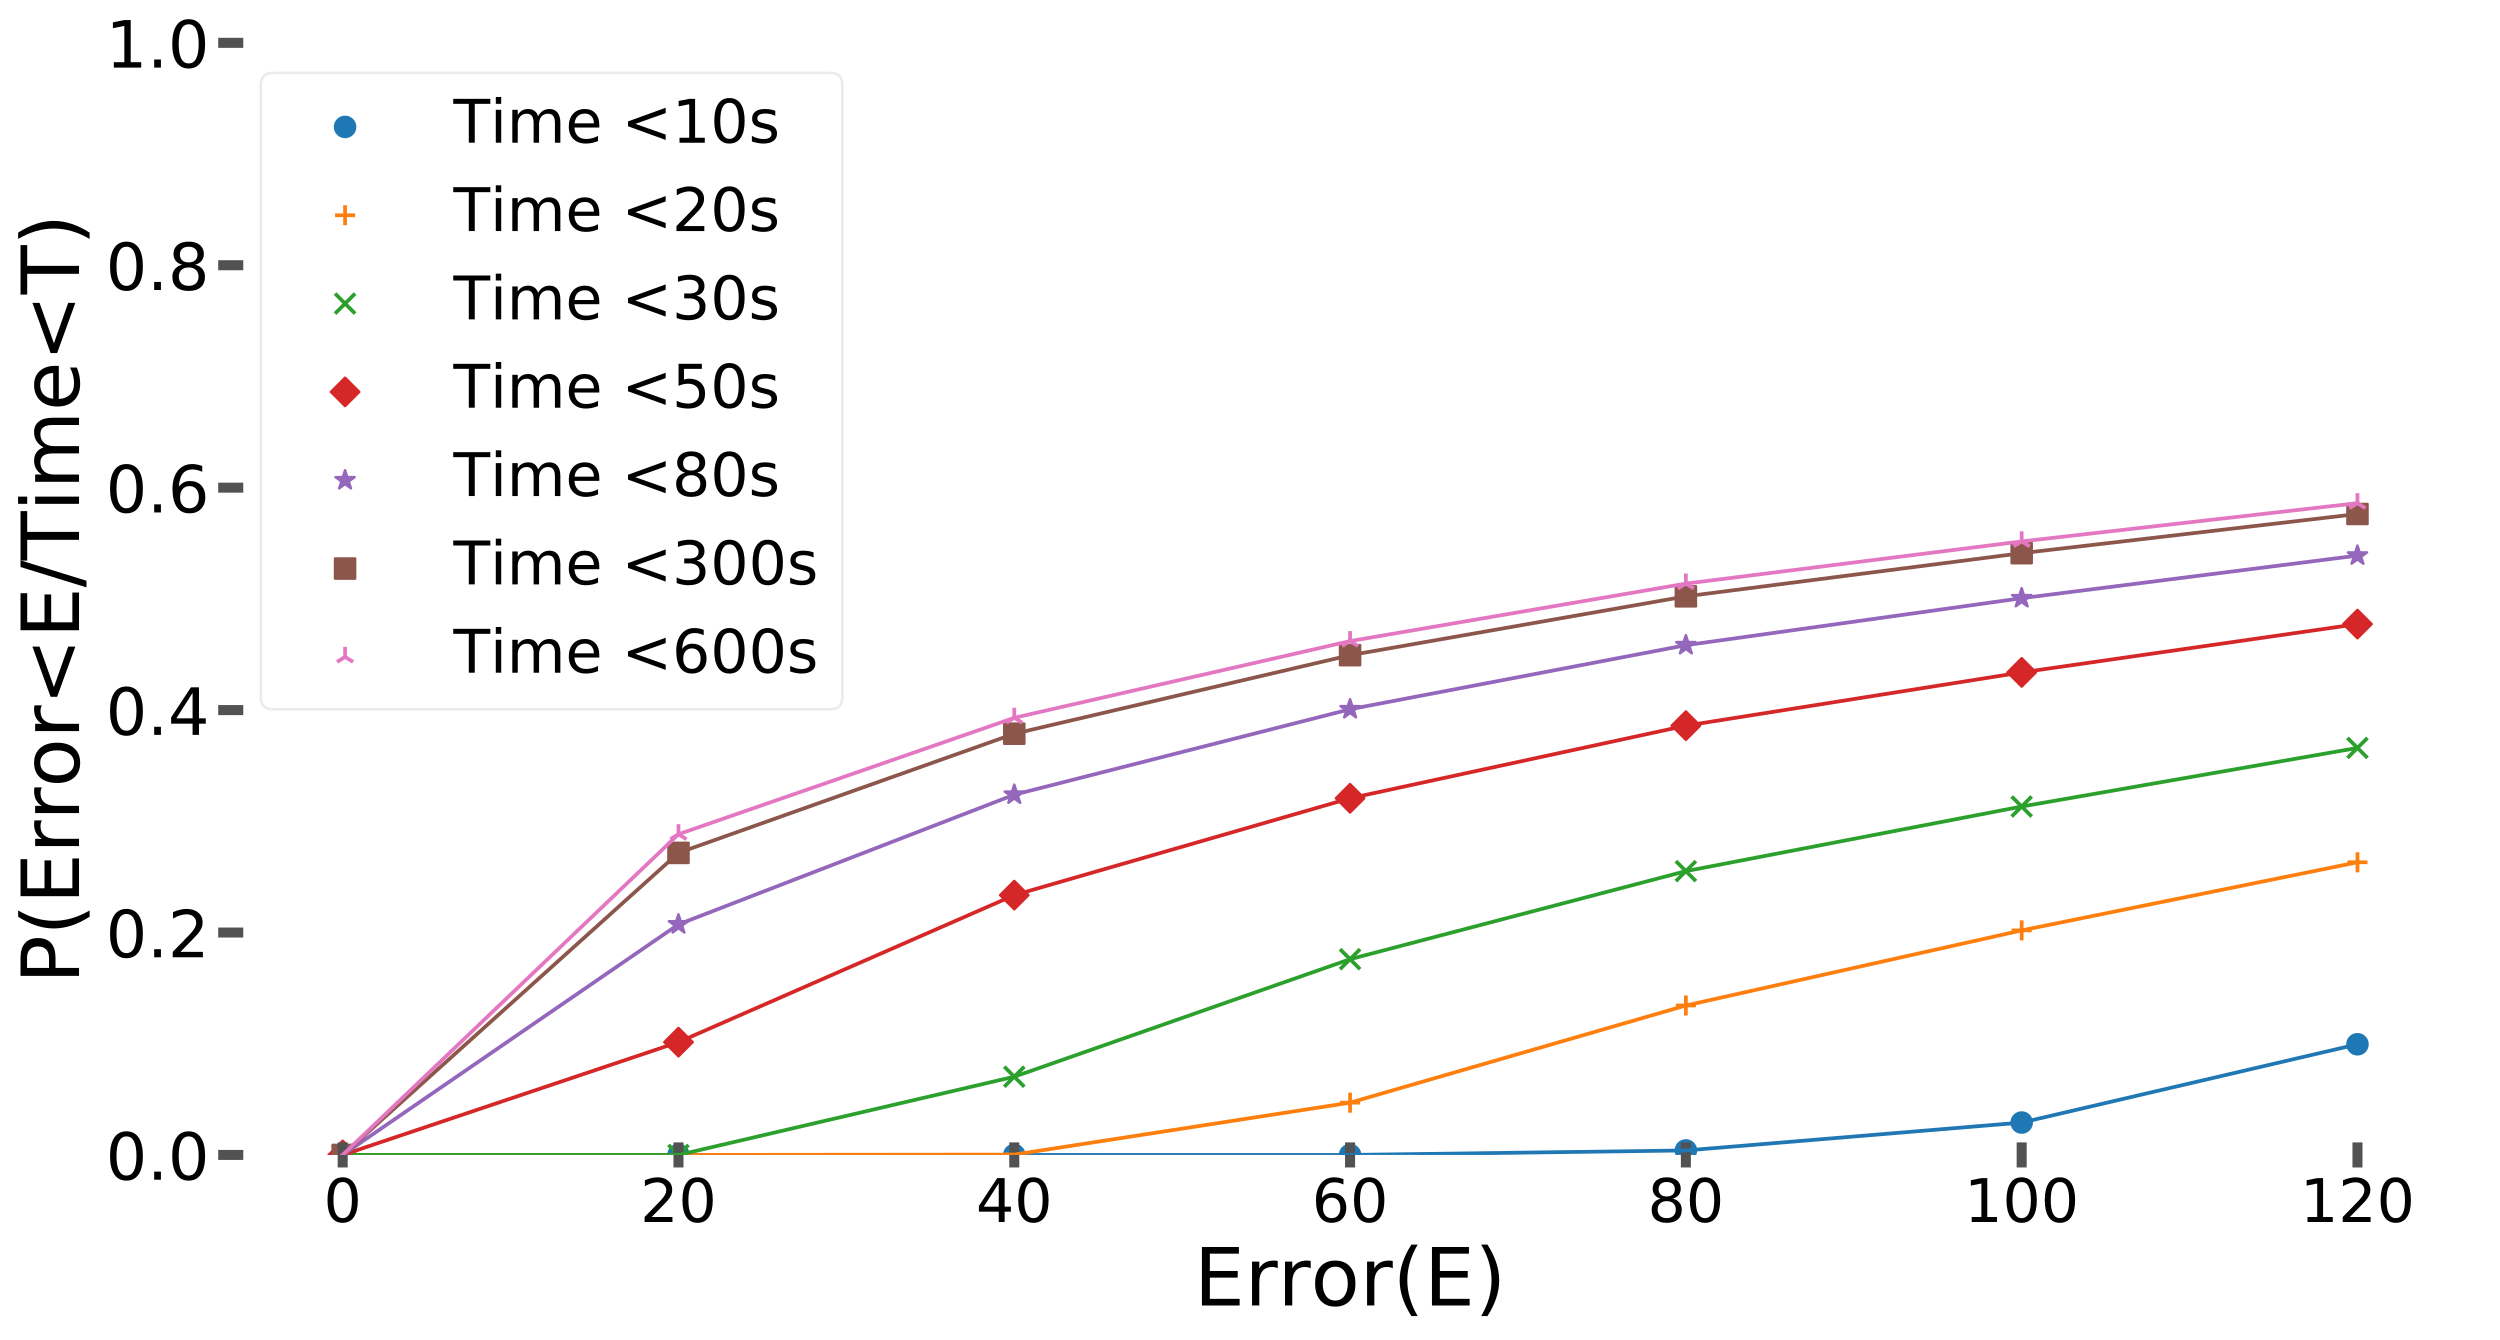 <?xml version="1.0" encoding="utf-8" standalone="no"?>
<!DOCTYPE svg PUBLIC "-//W3C//DTD SVG 1.1//EN"
  "http://www.w3.org/Graphics/SVG/1.1/DTD/svg11.dtd">
<!-- Created with matplotlib (https://matplotlib.org/) -->
<svg height="534.495pt" version="1.1" viewBox="0 0 997.018 534.495" width="997.018pt" xmlns="http://www.w3.org/2000/svg" xmlns:xlink="http://www.w3.org/1999/xlink">
 <defs>
  <style type="text/css">
*{stroke-linecap:butt;stroke-linejoin:round;}
  </style>
 </defs>
 <g id="figure_1">
  <g id="patch_1">
   <path d="M 0 534.495 
L 997.018 534.495 
L 997.018 0 
L 0 0 
z
" style="fill:#ffffff;"/>
  </g>
  <g id="axes_1">
   <g id="patch_2">
    <path d="M 92.018 460.598 
L 984.818 460.598 
L 984.818 17.078 
L 92.018 17.078 
z
" style="fill:#ffffff;"/>
   </g>
   <g id="PathCollection_1">
    <defs>
     <path d="M 0 4 
C 1.061 4 2.078 3.579 2.828 2.828 
C 3.579 2.078 4 1.061 4 0 
C 4 -1.061 3.579 -2.078 2.828 -2.828 
C 2.078 -3.579 1.061 -4 0 -4 
C -1.061 -4 -2.078 -3.579 -2.828 -2.828 
C -3.579 -2.078 -4 -1.061 -4 0 
C -4 1.061 -3.579 2.078 -2.828 2.828 
C -2.078 3.579 -1.061 4 0 4 
z
" id="me45e190180" style="stroke:#1f77b4;"/>
    </defs>
    <g clip-path="url(#pc6685e7fb4)">
     <use style="fill:#1f77b4;stroke:#1f77b4;" x="136.661" xlink:href="#me45e190180" y="460.598"/>
     <use style="fill:#1f77b4;stroke:#1f77b4;" x="270.58" xlink:href="#me45e190180" y="460.598"/>
     <use style="fill:#1f77b4;stroke:#1f77b4;" x="404.499" xlink:href="#me45e190180" y="460.598"/>
     <use style="fill:#1f77b4;stroke:#1f77b4;" x="538.418" xlink:href="#me45e190180" y="460.598"/>
     <use style="fill:#1f77b4;stroke:#1f77b4;" x="672.337" xlink:href="#me45e190180" y="458.804"/>
     <use style="fill:#1f77b4;stroke:#1f77b4;" x="806.256" xlink:href="#me45e190180" y="447.68"/>
     <use style="fill:#1f77b4;stroke:#1f77b4;" x="940.175" xlink:href="#me45e190180" y="416.461"/>
    </g>
   </g>
   <g id="PathCollection_2">
    <defs>
     <path d="M -4 0 
L 4 0 
M 0 4 
L 0 -4 
" id="mc5aed5cc26" style="stroke:#ff7f0e;stroke-width:1.5;"/>
    </defs>
    <g clip-path="url(#pc6685e7fb4)">
     <use style="fill:#ff7f0e;stroke:#ff7f0e;stroke-width:1.5;" x="136.661" xlink:href="#mc5aed5cc26" y="460.598"/>
     <use style="fill:#ff7f0e;stroke:#ff7f0e;stroke-width:1.5;" x="270.58" xlink:href="#mc5aed5cc26" y="460.598"/>
     <use style="fill:#ff7f0e;stroke:#ff7f0e;stroke-width:1.5;" x="404.499" xlink:href="#mc5aed5cc26" y="460.451"/>
     <use style="fill:#ff7f0e;stroke:#ff7f0e;stroke-width:1.5;" x="538.418" xlink:href="#mc5aed5cc26" y="439.751"/>
     <use style="fill:#ff7f0e;stroke:#ff7f0e;stroke-width:1.5;" x="672.337" xlink:href="#mc5aed5cc26" y="400.992"/>
     <use style="fill:#ff7f0e;stroke:#ff7f0e;stroke-width:1.5;" x="806.256" xlink:href="#mc5aed5cc26" y="371.042"/>
     <use style="fill:#ff7f0e;stroke:#ff7f0e;stroke-width:1.5;" x="940.175" xlink:href="#mc5aed5cc26" y="343.882"/>
    </g>
   </g>
   <g id="PathCollection_3">
    <defs>
     <path d="M -4 4 
L 4 -4 
M -4 -4 
L 4 4 
" id="m579ee6b3d5" style="stroke:#2ca02c;stroke-width:1.5;"/>
    </defs>
    <g clip-path="url(#pc6685e7fb4)">
     <use style="fill:#2ca02c;stroke:#2ca02c;stroke-width:1.5;" x="136.661" xlink:href="#m579ee6b3d5" y="460.598"/>
     <use style="fill:#2ca02c;stroke:#2ca02c;stroke-width:1.5;" x="270.58" xlink:href="#m579ee6b3d5" y="460.598"/>
     <use style="fill:#2ca02c;stroke:#2ca02c;stroke-width:1.5;" x="404.499" xlink:href="#m579ee6b3d5" y="429.396"/>
     <use style="fill:#2ca02c;stroke:#2ca02c;stroke-width:1.5;" x="538.418" xlink:href="#m579ee6b3d5" y="382.53"/>
     <use style="fill:#2ca02c;stroke:#2ca02c;stroke-width:1.5;" x="672.337" xlink:href="#m579ee6b3d5" y="347.413"/>
     <use style="fill:#2ca02c;stroke:#2ca02c;stroke-width:1.5;" x="806.256" xlink:href="#m579ee6b3d5" y="321.643"/>
     <use style="fill:#2ca02c;stroke:#2ca02c;stroke-width:1.5;" x="940.175" xlink:href="#m579ee6b3d5" y="298.273"/>
    </g>
   </g>
   <g id="PathCollection_4">
    <defs>
     <path d="M 0 5.657 
L 5.657 0 
L 0 -5.657 
L -5.657 0 
z
" id="mb804794c5d" style="stroke:#d62728;"/>
    </defs>
    <g clip-path="url(#pc6685e7fb4)">
     <use style="fill:#d62728;stroke:#d62728;" x="136.661" xlink:href="#mb804794c5d" y="460.598"/>
     <use style="fill:#d62728;stroke:#d62728;" x="270.58" xlink:href="#mb804794c5d" y="415.611"/>
     <use style="fill:#d62728;stroke:#d62728;" x="404.499" xlink:href="#mb804794c5d" y="356.982"/>
     <use style="fill:#d62728;stroke:#d62728;" x="538.418" xlink:href="#mb804794c5d" y="318.347"/>
     <use style="fill:#d62728;stroke:#d62728;" x="672.337" xlink:href="#mb804794c5d" y="289.397"/>
     <use style="fill:#d62728;stroke:#d62728;" x="806.256" xlink:href="#mb804794c5d" y="268.153"/>
     <use style="fill:#d62728;stroke:#d62728;" x="940.175" xlink:href="#mb804794c5d" y="248.887"/>
    </g>
   </g>
   <g id="PathCollection_5">
    <defs>
     <path d="M 0 -4 
L -0.898 -1.236 
L -3.804 -1.236 
L -1.453 0.472 
L -2.351 3.236 
L -0 1.528 
L 2.351 3.236 
L 1.453 0.472 
L 3.804 -1.236 
L 0.898 -1.236 
z
" id="mc6f6685bcd" style="stroke:#9467bd;"/>
    </defs>
    <g clip-path="url(#pc6685e7fb4)">
     <use style="fill:#9467bd;stroke:#9467bd;" x="136.661" xlink:href="#mc6f6685bcd" y="460.598"/>
     <use style="fill:#9467bd;stroke:#9467bd;" x="270.58" xlink:href="#mc6f6685bcd" y="368.642"/>
     <use style="fill:#9467bd;stroke:#9467bd;" x="404.499" xlink:href="#mc6f6685bcd" y="316.922"/>
     <use style="fill:#9467bd;stroke:#9467bd;" x="538.418" xlink:href="#mc6f6685bcd" y="282.841"/>
     <use style="fill:#9467bd;stroke:#9467bd;" x="672.337" xlink:href="#mc6f6685bcd" y="257.303"/>
     <use style="fill:#9467bd;stroke:#9467bd;" x="806.256" xlink:href="#mc6f6685bcd" y="238.562"/>
     <use style="fill:#9467bd;stroke:#9467bd;" x="940.175" xlink:href="#mc6f6685bcd" y="221.568"/>
    </g>
   </g>
   <g id="PathCollection_6">
    <defs>
     <path d="M -4 4 
L 4 4 
L 4 -4 
L -4 -4 
z
" id="mb38dfadfc7" style="stroke:#8c564b;"/>
    </defs>
    <g clip-path="url(#pc6685e7fb4)">
     <use style="fill:#8c564b;stroke:#8c564b;" x="136.661" xlink:href="#mb38dfadfc7" y="460.598"/>
     <use style="fill:#8c564b;stroke:#8c564b;" x="270.58" xlink:href="#mb38dfadfc7" y="340.137"/>
     <use style="fill:#8c564b;stroke:#8c564b;" x="404.499" xlink:href="#mb38dfadfc7" y="292.611"/>
     <use style="fill:#8c564b;stroke:#8c564b;" x="538.418" xlink:href="#mb38dfadfc7" y="261.293"/>
     <use style="fill:#8c564b;stroke:#8c564b;" x="672.337" xlink:href="#mb38dfadfc7" y="237.825"/>
     <use style="fill:#8c564b;stroke:#8c564b;" x="806.256" xlink:href="#mb38dfadfc7" y="220.604"/>
     <use style="fill:#8c564b;stroke:#8c564b;" x="940.175" xlink:href="#mb38dfadfc7" y="204.987"/>
    </g>
   </g>
   <g id="PathCollection_7">
    <defs>
     <path d="M 0 0 
L 0 -4 
M 0 0 
L -3.2 2 
M 0 0 
L 3.2 2 
" id="m135b099ffb" style="stroke:#e377c2;stroke-width:1.5;"/>
    </defs>
    <g clip-path="url(#pc6685e7fb4)">
     <use style="fill:#e377c2;stroke:#e377c2;stroke-width:1.5;" x="136.661" xlink:href="#m135b099ffb" y="460.598"/>
     <use style="fill:#e377c2;stroke:#e377c2;stroke-width:1.5;" x="270.58" xlink:href="#m135b099ffb" y="332.688"/>
     <use style="fill:#e377c2;stroke:#e377c2;stroke-width:1.5;" x="404.499" xlink:href="#m135b099ffb" y="286.258"/>
     <use style="fill:#e377c2;stroke:#e377c2;stroke-width:1.5;" x="538.418" xlink:href="#m135b099ffb" y="255.662"/>
     <use style="fill:#e377c2;stroke:#e377c2;stroke-width:1.5;" x="672.337" xlink:href="#m135b099ffb" y="232.735"/>
     <use style="fill:#e377c2;stroke:#e377c2;stroke-width:1.5;" x="806.256" xlink:href="#m135b099ffb" y="215.911"/>
     <use style="fill:#e377c2;stroke:#e377c2;stroke-width:1.5;" x="940.175" xlink:href="#m135b099ffb" y="200.655"/>
    </g>
   </g>
   <g id="matplotlib.axis_1">
    <g id="xtick_1">
     <g id="line2d_1">
      <defs>
       <path d="M 0 5 
L 0 -5 
" id="mb7050229cf" style="stroke:#525252;stroke-width:4;"/>
      </defs>
      <g>
       <use style="fill:#525252;stroke:#525252;stroke-width:4;" x="136.661" xlink:href="#mb7050229cf" y="460.598"/>
      </g>
     </g>
     <g id="text_1">
      <!-- 0 -->
      <defs>
       <path d="M 31.781 66.406 
Q 24.172 66.406 20.328 58.906 
Q 16.5 51.422 16.5 36.375 
Q 16.5 21.391 20.328 13.891 
Q 24.172 6.391 31.781 6.391 
Q 39.453 6.391 43.281 13.891 
Q 47.125 21.391 47.125 36.375 
Q 47.125 51.422 43.281 58.906 
Q 39.453 66.406 31.781 66.406 
z
M 31.781 74.219 
Q 44.047 74.219 50.516 64.516 
Q 56.984 54.828 56.984 36.375 
Q 56.984 17.969 50.516 8.266 
Q 44.047 -1.422 31.781 -1.422 
Q 19.531 -1.422 13.062 8.266 
Q 6.594 17.969 6.594 36.375 
Q 6.594 54.828 13.062 64.516 
Q 19.531 74.219 31.781 74.219 
z
" id="DejaVuSans-48"/>
      </defs>
      <g transform="translate(129.026 487.334)scale(0.24 -0.24)">
       <use xlink:href="#DejaVuSans-48"/>
      </g>
     </g>
    </g>
    <g id="xtick_2">
     <g id="line2d_2">
      <g>
       <use style="fill:#525252;stroke:#525252;stroke-width:4;" x="270.58" xlink:href="#mb7050229cf" y="460.598"/>
      </g>
     </g>
     <g id="text_2">
      <!-- 20 -->
      <defs>
       <path d="M 19.188 8.297 
L 53.609 8.297 
L 53.609 0 
L 7.328 0 
L 7.328 8.297 
Q 12.938 14.109 22.625 23.891 
Q 32.328 33.688 34.812 36.531 
Q 39.547 41.844 41.422 45.531 
Q 43.312 49.219 43.312 52.781 
Q 43.312 58.594 39.234 62.25 
Q 35.156 65.922 28.609 65.922 
Q 23.969 65.922 18.812 64.312 
Q 13.672 62.703 7.812 59.422 
L 7.812 69.391 
Q 13.766 71.781 18.938 73 
Q 24.125 74.219 28.422 74.219 
Q 39.75 74.219 46.484 68.547 
Q 53.219 62.891 53.219 53.422 
Q 53.219 48.922 51.531 44.891 
Q 49.859 40.875 45.406 35.406 
Q 44.188 33.984 37.641 27.219 
Q 31.109 20.453 19.188 8.297 
z
" id="DejaVuSans-50"/>
      </defs>
      <g transform="translate(255.31 487.334)scale(0.24 -0.24)">
       <use xlink:href="#DejaVuSans-50"/>
       <use x="63.623" xlink:href="#DejaVuSans-48"/>
      </g>
     </g>
    </g>
    <g id="xtick_3">
     <g id="line2d_3">
      <g>
       <use style="fill:#525252;stroke:#525252;stroke-width:4;" x="404.499" xlink:href="#mb7050229cf" y="460.598"/>
      </g>
     </g>
     <g id="text_3">
      <!-- 40 -->
      <defs>
       <path d="M 37.797 64.312 
L 12.891 25.391 
L 37.797 25.391 
z
M 35.203 72.906 
L 47.609 72.906 
L 47.609 25.391 
L 58.016 25.391 
L 58.016 17.188 
L 47.609 17.188 
L 47.609 0 
L 37.797 0 
L 37.797 17.188 
L 4.891 17.188 
L 4.891 26.703 
z
" id="DejaVuSans-52"/>
      </defs>
      <g transform="translate(389.229 487.334)scale(0.24 -0.24)">
       <use xlink:href="#DejaVuSans-52"/>
       <use x="63.623" xlink:href="#DejaVuSans-48"/>
      </g>
     </g>
    </g>
    <g id="xtick_4">
     <g id="line2d_4">
      <g>
       <use style="fill:#525252;stroke:#525252;stroke-width:4;" x="538.418" xlink:href="#mb7050229cf" y="460.598"/>
      </g>
     </g>
     <g id="text_4">
      <!-- 60 -->
      <defs>
       <path d="M 33.016 40.375 
Q 26.375 40.375 22.484 35.828 
Q 18.609 31.297 18.609 23.391 
Q 18.609 15.531 22.484 10.953 
Q 26.375 6.391 33.016 6.391 
Q 39.656 6.391 43.531 10.953 
Q 47.406 15.531 47.406 23.391 
Q 47.406 31.297 43.531 35.828 
Q 39.656 40.375 33.016 40.375 
z
M 52.594 71.297 
L 52.594 62.312 
Q 48.875 64.062 45.094 64.984 
Q 41.312 65.922 37.594 65.922 
Q 27.828 65.922 22.672 59.328 
Q 17.531 52.734 16.797 39.406 
Q 19.672 43.656 24.016 45.922 
Q 28.375 48.188 33.594 48.188 
Q 44.578 48.188 50.953 41.516 
Q 57.328 34.859 57.328 23.391 
Q 57.328 12.156 50.688 5.359 
Q 44.047 -1.422 33.016 -1.422 
Q 20.359 -1.422 13.672 8.266 
Q 6.984 17.969 6.984 36.375 
Q 6.984 53.656 15.188 63.938 
Q 23.391 74.219 37.203 74.219 
Q 40.922 74.219 44.703 73.484 
Q 48.484 72.75 52.594 71.297 
z
" id="DejaVuSans-54"/>
      </defs>
      <g transform="translate(523.148 487.334)scale(0.24 -0.24)">
       <use xlink:href="#DejaVuSans-54"/>
       <use x="63.623" xlink:href="#DejaVuSans-48"/>
      </g>
     </g>
    </g>
    <g id="xtick_5">
     <g id="line2d_5">
      <g>
       <use style="fill:#525252;stroke:#525252;stroke-width:4;" x="672.337" xlink:href="#mb7050229cf" y="460.598"/>
      </g>
     </g>
     <g id="text_5">
      <!-- 80 -->
      <defs>
       <path d="M 31.781 34.625 
Q 24.75 34.625 20.719 30.859 
Q 16.703 27.094 16.703 20.516 
Q 16.703 13.922 20.719 10.156 
Q 24.75 6.391 31.781 6.391 
Q 38.812 6.391 42.859 10.172 
Q 46.922 13.969 46.922 20.516 
Q 46.922 27.094 42.891 30.859 
Q 38.875 34.625 31.781 34.625 
z
M 21.922 38.812 
Q 15.578 40.375 12.031 44.719 
Q 8.5 49.078 8.5 55.328 
Q 8.5 64.062 14.719 69.141 
Q 20.953 74.219 31.781 74.219 
Q 42.672 74.219 48.875 69.141 
Q 55.078 64.062 55.078 55.328 
Q 55.078 49.078 51.531 44.719 
Q 48 40.375 41.703 38.812 
Q 48.828 37.156 52.797 32.312 
Q 56.781 27.484 56.781 20.516 
Q 56.781 9.906 50.312 4.234 
Q 43.844 -1.422 31.781 -1.422 
Q 19.734 -1.422 13.25 4.234 
Q 6.781 9.906 6.781 20.516 
Q 6.781 27.484 10.781 32.312 
Q 14.797 37.156 21.922 38.812 
z
M 18.312 54.391 
Q 18.312 48.734 21.844 45.562 
Q 25.391 42.391 31.781 42.391 
Q 38.141 42.391 41.719 45.562 
Q 45.312 48.734 45.312 54.391 
Q 45.312 60.062 41.719 63.234 
Q 38.141 66.406 31.781 66.406 
Q 25.391 66.406 21.844 63.234 
Q 18.312 60.062 18.312 54.391 
z
" id="DejaVuSans-56"/>
      </defs>
      <g transform="translate(657.067 487.334)scale(0.24 -0.24)">
       <use xlink:href="#DejaVuSans-56"/>
       <use x="63.623" xlink:href="#DejaVuSans-48"/>
      </g>
     </g>
    </g>
    <g id="xtick_6">
     <g id="line2d_6">
      <g>
       <use style="fill:#525252;stroke:#525252;stroke-width:4;" x="806.256" xlink:href="#mb7050229cf" y="460.598"/>
      </g>
     </g>
     <g id="text_6">
      <!-- 100 -->
      <defs>
       <path d="M 12.406 8.297 
L 28.516 8.297 
L 28.516 63.922 
L 10.984 60.406 
L 10.984 69.391 
L 28.422 72.906 
L 38.281 72.906 
L 38.281 8.297 
L 54.391 8.297 
L 54.391 0 
L 12.406 0 
z
" id="DejaVuSans-49"/>
      </defs>
      <g transform="translate(783.351 487.334)scale(0.24 -0.24)">
       <use xlink:href="#DejaVuSans-49"/>
       <use x="63.623" xlink:href="#DejaVuSans-48"/>
       <use x="127.246" xlink:href="#DejaVuSans-48"/>
      </g>
     </g>
    </g>
    <g id="xtick_7">
     <g id="line2d_7">
      <g>
       <use style="fill:#525252;stroke:#525252;stroke-width:4;" x="940.175" xlink:href="#mb7050229cf" y="460.598"/>
      </g>
     </g>
     <g id="text_7">
      <!-- 120 -->
      <g transform="translate(917.27 487.334)scale(0.24 -0.24)">
       <use xlink:href="#DejaVuSans-49"/>
       <use x="63.623" xlink:href="#DejaVuSans-50"/>
       <use x="127.246" xlink:href="#DejaVuSans-48"/>
      </g>
     </g>
    </g>
    <g id="text_8">
     <!-- Error(E) -->
     <defs>
      <path d="M 9.812 72.906 
L 55.906 72.906 
L 55.906 64.594 
L 19.672 64.594 
L 19.672 43.016 
L 54.391 43.016 
L 54.391 34.719 
L 19.672 34.719 
L 19.672 8.297 
L 56.781 8.297 
L 56.781 0 
L 9.812 0 
z
" id="DejaVuSans-69"/>
      <path d="M 41.109 46.297 
Q 39.594 47.172 37.812 47.578 
Q 36.031 48 33.891 48 
Q 26.266 48 22.188 43.047 
Q 18.109 38.094 18.109 28.812 
L 18.109 0 
L 9.078 0 
L 9.078 54.688 
L 18.109 54.688 
L 18.109 46.188 
Q 20.953 51.172 25.484 53.578 
Q 30.031 56 36.531 56 
Q 37.453 56 38.578 55.875 
Q 39.703 55.766 41.062 55.516 
z
" id="DejaVuSans-114"/>
      <path d="M 30.609 48.391 
Q 23.391 48.391 19.188 42.75 
Q 14.984 37.109 14.984 27.297 
Q 14.984 17.484 19.156 11.844 
Q 23.344 6.203 30.609 6.203 
Q 37.797 6.203 41.984 11.859 
Q 46.188 17.531 46.188 27.297 
Q 46.188 37.016 41.984 42.703 
Q 37.797 48.391 30.609 48.391 
z
M 30.609 56 
Q 42.328 56 49.016 48.375 
Q 55.719 40.766 55.719 27.297 
Q 55.719 13.875 49.016 6.219 
Q 42.328 -1.422 30.609 -1.422 
Q 18.844 -1.422 12.172 6.219 
Q 5.516 13.875 5.516 27.297 
Q 5.516 40.766 12.172 48.375 
Q 18.844 56 30.609 56 
z
" id="DejaVuSans-111"/>
      <path d="M 31 75.875 
Q 24.469 64.656 21.281 53.656 
Q 18.109 42.672 18.109 31.391 
Q 18.109 20.125 21.312 9.062 
Q 24.516 -2 31 -13.188 
L 23.188 -13.188 
Q 15.875 -1.703 12.234 9.375 
Q 8.594 20.453 8.594 31.391 
Q 8.594 42.281 12.203 53.312 
Q 15.828 64.359 23.188 75.875 
z
" id="DejaVuSans-40"/>
      <path d="M 8.016 75.875 
L 15.828 75.875 
Q 23.141 64.359 26.781 53.312 
Q 30.422 42.281 30.422 31.391 
Q 30.422 20.453 26.781 9.375 
Q 23.141 -1.703 15.828 -13.188 
L 8.016 -13.188 
Q 14.5 -2 17.703 9.062 
Q 20.906 20.125 20.906 31.391 
Q 20.906 42.672 17.703 53.656 
Q 14.5 64.656 8.016 75.875 
z
" id="DejaVuSans-41"/>
     </defs>
     <g transform="translate(476.198 520.64)scale(0.32 -0.32)">
      <use xlink:href="#DejaVuSans-69"/>
      <use x="63.184" xlink:href="#DejaVuSans-114"/>
      <use x="104.281" xlink:href="#DejaVuSans-114"/>
      <use x="145.363" xlink:href="#DejaVuSans-111"/>
      <use x="206.545" xlink:href="#DejaVuSans-114"/>
      <use x="247.658" xlink:href="#DejaVuSans-40"/>
      <use x="286.672" xlink:href="#DejaVuSans-69"/>
      <use x="349.855" xlink:href="#DejaVuSans-41"/>
     </g>
    </g>
   </g>
   <g id="matplotlib.axis_2">
    <g id="ytick_1">
     <g id="line2d_8">
      <defs>
       <path d="M 5 0 
L -5 -0 
" id="m6da9ebdd59" style="stroke:#525252;stroke-width:4;"/>
      </defs>
      <g>
       <use style="fill:#525252;stroke:#525252;stroke-width:4;" x="92.018" xlink:href="#m6da9ebdd59" y="460.598"/>
      </g>
     </g>
     <g id="text_9">
      <!-- 0.0 -->
      <defs>
       <path d="M 10.688 12.406 
L 21 12.406 
L 21 0 
L 10.688 0 
z
" id="DejaVuSans-46"/>
      </defs>
      <g transform="translate(42.17 470.476)scale(0.26 -0.26)">
       <use xlink:href="#DejaVuSans-48"/>
       <use x="63.623" xlink:href="#DejaVuSans-46"/>
       <use x="95.41" xlink:href="#DejaVuSans-48"/>
      </g>
     </g>
    </g>
    <g id="ytick_2">
     <g id="line2d_9">
      <g>
       <use style="fill:#525252;stroke:#525252;stroke-width:4;" x="92.018" xlink:href="#m6da9ebdd59" y="371.894"/>
      </g>
     </g>
     <g id="text_10">
      <!-- 0.2 -->
      <g transform="translate(42.17 381.772)scale(0.26 -0.26)">
       <use xlink:href="#DejaVuSans-48"/>
       <use x="63.623" xlink:href="#DejaVuSans-46"/>
       <use x="95.41" xlink:href="#DejaVuSans-50"/>
      </g>
     </g>
    </g>
    <g id="ytick_3">
     <g id="line2d_10">
      <g>
       <use style="fill:#525252;stroke:#525252;stroke-width:4;" x="92.018" xlink:href="#m6da9ebdd59" y="283.19"/>
      </g>
     </g>
     <g id="text_11">
      <!-- 0.4 -->
      <g transform="translate(42.17 293.068)scale(0.26 -0.26)">
       <use xlink:href="#DejaVuSans-48"/>
       <use x="63.623" xlink:href="#DejaVuSans-46"/>
       <use x="95.41" xlink:href="#DejaVuSans-52"/>
      </g>
     </g>
    </g>
    <g id="ytick_4">
     <g id="line2d_11">
      <g>
       <use style="fill:#525252;stroke:#525252;stroke-width:4;" x="92.018" xlink:href="#m6da9ebdd59" y="194.486"/>
      </g>
     </g>
     <g id="text_12">
      <!-- 0.6 -->
      <g transform="translate(42.17 204.364)scale(0.26 -0.26)">
       <use xlink:href="#DejaVuSans-48"/>
       <use x="63.623" xlink:href="#DejaVuSans-46"/>
       <use x="95.41" xlink:href="#DejaVuSans-54"/>
      </g>
     </g>
    </g>
    <g id="ytick_5">
     <g id="line2d_12">
      <g>
       <use style="fill:#525252;stroke:#525252;stroke-width:4;" x="92.018" xlink:href="#m6da9ebdd59" y="105.782"/>
      </g>
     </g>
     <g id="text_13">
      <!-- 0.8 -->
      <g transform="translate(42.17 115.66)scale(0.26 -0.26)">
       <use xlink:href="#DejaVuSans-48"/>
       <use x="63.623" xlink:href="#DejaVuSans-46"/>
       <use x="95.41" xlink:href="#DejaVuSans-56"/>
      </g>
     </g>
    </g>
    <g id="ytick_6">
     <g id="line2d_13">
      <g>
       <use style="fill:#525252;stroke:#525252;stroke-width:4;" x="92.018" xlink:href="#m6da9ebdd59" y="17.078"/>
      </g>
     </g>
     <g id="text_14">
      <!-- 1.0 -->
      <g transform="translate(42.17 26.956)scale(0.26 -0.26)">
       <use xlink:href="#DejaVuSans-49"/>
       <use x="63.623" xlink:href="#DejaVuSans-46"/>
       <use x="95.41" xlink:href="#DejaVuSans-48"/>
      </g>
     </g>
    </g>
    <g id="text_15">
     <!-- P(Error&lt;E/Time&lt;T) -->
     <defs>
      <path d="M 19.672 64.797 
L 19.672 37.406 
L 32.078 37.406 
Q 38.969 37.406 42.719 40.969 
Q 46.484 44.531 46.484 51.125 
Q 46.484 57.672 42.719 61.234 
Q 38.969 64.797 32.078 64.797 
z
M 9.812 72.906 
L 32.078 72.906 
Q 44.344 72.906 50.609 67.359 
Q 56.891 61.812 56.891 51.125 
Q 56.891 40.328 50.609 34.812 
Q 44.344 29.297 32.078 29.297 
L 19.672 29.297 
L 19.672 0 
L 9.812 0 
z
" id="DejaVuSans-80"/>
      <path d="M 73.188 49.219 
L 22.797 31.297 
L 73.188 13.484 
L 73.188 4.594 
L 10.594 27.297 
L 10.594 35.406 
L 73.188 58.109 
z
" id="DejaVuSans-60"/>
      <path d="M 25.391 72.906 
L 33.688 72.906 
L 8.297 -9.281 
L 0 -9.281 
z
" id="DejaVuSans-47"/>
      <path d="M -0.297 72.906 
L 61.375 72.906 
L 61.375 64.594 
L 35.5 64.594 
L 35.5 0 
L 25.594 0 
L 25.594 64.594 
L -0.297 64.594 
z
" id="DejaVuSans-84"/>
      <path d="M 9.422 54.688 
L 18.406 54.688 
L 18.406 0 
L 9.422 0 
z
M 9.422 75.984 
L 18.406 75.984 
L 18.406 64.594 
L 9.422 64.594 
z
" id="DejaVuSans-105"/>
      <path d="M 52 44.188 
Q 55.375 50.25 60.062 53.125 
Q 64.75 56 71.094 56 
Q 79.641 56 84.281 50.016 
Q 88.922 44.047 88.922 33.016 
L 88.922 0 
L 79.891 0 
L 79.891 32.719 
Q 79.891 40.578 77.094 44.375 
Q 74.312 48.188 68.609 48.188 
Q 61.625 48.188 57.562 43.547 
Q 53.516 38.922 53.516 30.906 
L 53.516 0 
L 44.484 0 
L 44.484 32.719 
Q 44.484 40.625 41.703 44.406 
Q 38.922 48.188 33.109 48.188 
Q 26.219 48.188 22.156 43.531 
Q 18.109 38.875 18.109 30.906 
L 18.109 0 
L 9.078 0 
L 9.078 54.688 
L 18.109 54.688 
L 18.109 46.188 
Q 21.188 51.219 25.484 53.609 
Q 29.781 56 35.688 56 
Q 41.656 56 45.828 52.969 
Q 50 49.953 52 44.188 
z
" id="DejaVuSans-109"/>
      <path d="M 56.203 29.594 
L 56.203 25.203 
L 14.891 25.203 
Q 15.484 15.922 20.484 11.062 
Q 25.484 6.203 34.422 6.203 
Q 39.594 6.203 44.453 7.469 
Q 49.312 8.734 54.109 11.281 
L 54.109 2.781 
Q 49.266 0.734 44.188 -0.344 
Q 39.109 -1.422 33.891 -1.422 
Q 20.797 -1.422 13.156 6.188 
Q 5.516 13.812 5.516 26.812 
Q 5.516 40.234 12.766 48.109 
Q 20.016 56 32.328 56 
Q 43.359 56 49.781 48.891 
Q 56.203 41.797 56.203 29.594 
z
M 47.219 32.234 
Q 47.125 39.594 43.094 43.984 
Q 39.062 48.391 32.422 48.391 
Q 24.906 48.391 20.391 44.141 
Q 15.875 39.891 15.188 32.172 
z
" id="DejaVuSans-101"/>
     </defs>
     <g transform="translate(31.515 392.323)rotate(-90)scale(0.32 -0.32)">
      <use xlink:href="#DejaVuSans-80"/>
      <use x="60.303" xlink:href="#DejaVuSans-40"/>
      <use x="99.316" xlink:href="#DejaVuSans-69"/>
      <use x="162.5" xlink:href="#DejaVuSans-114"/>
      <use x="203.598" xlink:href="#DejaVuSans-114"/>
      <use x="244.68" xlink:href="#DejaVuSans-111"/>
      <use x="305.861" xlink:href="#DejaVuSans-114"/>
      <use x="346.975" xlink:href="#DejaVuSans-60"/>
      <use x="430.764" xlink:href="#DejaVuSans-69"/>
      <use x="493.947" xlink:href="#DejaVuSans-47"/>
      <use x="527.639" xlink:href="#DejaVuSans-84"/>
      <use x="588.676" xlink:href="#DejaVuSans-105"/>
      <use x="616.459" xlink:href="#DejaVuSans-109"/>
      <use x="713.871" xlink:href="#DejaVuSans-101"/>
      <use x="775.395" xlink:href="#DejaVuSans-60"/>
      <use x="859.184" xlink:href="#DejaVuSans-84"/>
      <use x="920.268" xlink:href="#DejaVuSans-41"/>
     </g>
    </g>
   </g>
   <g id="line2d_14">
    <path clip-path="url(#pc6685e7fb4)" d="M 136.661 460.598 
L 270.58 460.598 
L 404.499 460.598 
L 538.418 460.598 
L 672.337 458.804 
L 806.256 447.68 
L 940.175 416.461 
" style="fill:none;stroke:#1f77b4;stroke-linecap:square;stroke-width:1.5;"/>
   </g>
   <g id="line2d_15">
    <path clip-path="url(#pc6685e7fb4)" d="M 136.661 460.598 
L 270.58 460.598 
L 404.499 460.451 
L 538.418 439.751 
L 672.337 400.992 
L 806.256 371.042 
L 940.175 343.882 
" style="fill:none;stroke:#ff7f0e;stroke-linecap:square;stroke-width:1.5;"/>
   </g>
   <g id="line2d_16">
    <path clip-path="url(#pc6685e7fb4)" d="M 136.661 460.598 
L 270.58 460.598 
L 404.499 429.396 
L 538.418 382.53 
L 672.337 347.413 
L 806.256 321.643 
L 940.175 298.273 
" style="fill:none;stroke:#2ca02c;stroke-linecap:square;stroke-width:1.5;"/>
   </g>
   <g id="line2d_17">
    <path clip-path="url(#pc6685e7fb4)" d="M 136.661 460.598 
L 270.58 415.611 
L 404.499 356.982 
L 538.418 318.347 
L 672.337 289.397 
L 806.256 268.153 
L 940.175 248.887 
" style="fill:none;stroke:#d62728;stroke-linecap:square;stroke-width:1.5;"/>
   </g>
   <g id="line2d_18">
    <path clip-path="url(#pc6685e7fb4)" d="M 136.661 460.598 
L 270.58 368.642 
L 404.499 316.922 
L 538.418 282.841 
L 672.337 257.303 
L 806.256 238.562 
L 940.175 221.568 
" style="fill:none;stroke:#9467bd;stroke-linecap:square;stroke-width:1.5;"/>
   </g>
   <g id="line2d_19">
    <path clip-path="url(#pc6685e7fb4)" d="M 136.661 460.598 
L 270.58 340.137 
L 404.499 292.611 
L 538.418 261.293 
L 672.337 237.825 
L 806.256 220.604 
L 940.175 204.987 
" style="fill:none;stroke:#8c564b;stroke-linecap:square;stroke-width:1.5;"/>
   </g>
   <g id="line2d_20">
    <path clip-path="url(#pc6685e7fb4)" d="M 136.661 460.598 
L 270.58 332.688 
L 404.499 286.258 
L 538.418 255.662 
L 672.337 232.735 
L 806.256 215.911 
L 940.175 200.655 
" style="fill:none;stroke:#e377c2;stroke-linecap:square;stroke-width:1.5;"/>
   </g>
   <g id="legend_1">
    <g id="patch_3">
     <path d="M 108.818 282.87 
L 331.129 282.87 
Q 335.929 282.87 335.929 278.07 
L 335.929 33.878 
Q 335.929 29.078 331.129 29.078 
L 108.818 29.078 
Q 104.018 29.078 104.018 33.878 
L 104.018 278.07 
Q 104.018 282.87 108.818 282.87 
z
" style="fill:#ffffff;opacity:0.4;stroke:#cccccc;stroke-linejoin:miter;"/>
    </g>
    <g id="PathCollection_8">
     <g>
      <use style="fill:#1f77b4;stroke:#1f77b4;" x="137.618" xlink:href="#me45e190180" y="50.614"/>
     </g>
    </g>
    <g id="text_16">
     <!-- Time &lt;10s -->
     <defs>
      <path id="DejaVuSans-32"/>
      <path d="M 44.281 53.078 
L 44.281 44.578 
Q 40.484 46.531 36.375 47.5 
Q 32.281 48.484 27.875 48.484 
Q 21.188 48.484 17.844 46.438 
Q 14.5 44.391 14.5 40.281 
Q 14.5 37.156 16.891 35.375 
Q 19.281 33.594 26.516 31.984 
L 29.594 31.297 
Q 39.156 29.25 43.188 25.516 
Q 47.219 21.781 47.219 15.094 
Q 47.219 7.469 41.188 3.016 
Q 35.156 -1.422 24.609 -1.422 
Q 20.219 -1.422 15.453 -0.562 
Q 10.688 0.297 5.422 2 
L 5.422 11.281 
Q 10.406 8.688 15.234 7.391 
Q 20.062 6.109 24.812 6.109 
Q 31.156 6.109 34.562 8.281 
Q 37.984 10.453 37.984 14.406 
Q 37.984 18.062 35.516 20.016 
Q 33.062 21.969 24.703 23.781 
L 21.578 24.516 
Q 13.234 26.266 9.516 29.906 
Q 5.812 33.547 5.812 39.891 
Q 5.812 47.609 11.281 51.797 
Q 16.75 56 26.812 56 
Q 31.781 56 36.172 55.266 
Q 40.578 54.547 44.281 53.078 
z
" id="DejaVuSans-115"/>
     </defs>
     <g transform="translate(180.818 56.914)scale(0.24 -0.24)">
      <use xlink:href="#DejaVuSans-84"/>
      <use x="61.037" xlink:href="#DejaVuSans-105"/>
      <use x="88.82" xlink:href="#DejaVuSans-109"/>
      <use x="186.232" xlink:href="#DejaVuSans-101"/>
      <use x="247.756" xlink:href="#DejaVuSans-32"/>
      <use x="279.543" xlink:href="#DejaVuSans-60"/>
      <use x="363.332" xlink:href="#DejaVuSans-49"/>
      <use x="426.955" xlink:href="#DejaVuSans-48"/>
      <use x="490.578" xlink:href="#DejaVuSans-115"/>
     </g>
    </g>
    <g id="PathCollection_9">
     <g>
      <use style="fill:#ff7f0e;stroke:#ff7f0e;stroke-width:1.5;" x="137.618" xlink:href="#mc5aed5cc26" y="85.842"/>
     </g>
    </g>
    <g id="text_17">
     <!-- Time &lt;20s -->
     <g transform="translate(180.818 92.142)scale(0.24 -0.24)">
      <use xlink:href="#DejaVuSans-84"/>
      <use x="61.037" xlink:href="#DejaVuSans-105"/>
      <use x="88.82" xlink:href="#DejaVuSans-109"/>
      <use x="186.232" xlink:href="#DejaVuSans-101"/>
      <use x="247.756" xlink:href="#DejaVuSans-32"/>
      <use x="279.543" xlink:href="#DejaVuSans-60"/>
      <use x="363.332" xlink:href="#DejaVuSans-50"/>
      <use x="426.955" xlink:href="#DejaVuSans-48"/>
      <use x="490.578" xlink:href="#DejaVuSans-115"/>
     </g>
    </g>
    <g id="PathCollection_10">
     <g>
      <use style="fill:#2ca02c;stroke:#2ca02c;stroke-width:1.5;" x="137.618" xlink:href="#m579ee6b3d5" y="121.069"/>
     </g>
    </g>
    <g id="text_18">
     <!-- Time &lt;30s -->
     <defs>
      <path d="M 40.578 39.312 
Q 47.656 37.797 51.625 33 
Q 55.609 28.219 55.609 21.188 
Q 55.609 10.406 48.188 4.484 
Q 40.766 -1.422 27.094 -1.422 
Q 22.516 -1.422 17.656 -0.516 
Q 12.797 0.391 7.625 2.203 
L 7.625 11.719 
Q 11.719 9.328 16.594 8.109 
Q 21.484 6.891 26.812 6.891 
Q 36.078 6.891 40.938 10.547 
Q 45.797 14.203 45.797 21.188 
Q 45.797 27.641 41.281 31.266 
Q 36.766 34.906 28.719 34.906 
L 20.219 34.906 
L 20.219 43.016 
L 29.109 43.016 
Q 36.375 43.016 40.234 45.922 
Q 44.094 48.828 44.094 54.297 
Q 44.094 59.906 40.109 62.906 
Q 36.141 65.922 28.719 65.922 
Q 24.656 65.922 20.016 65.031 
Q 15.375 64.156 9.812 62.312 
L 9.812 71.094 
Q 15.438 72.656 20.344 73.438 
Q 25.25 74.219 29.594 74.219 
Q 40.828 74.219 47.359 69.109 
Q 53.906 64.016 53.906 55.328 
Q 53.906 49.266 50.438 45.094 
Q 46.969 40.922 40.578 39.312 
z
" id="DejaVuSans-51"/>
     </defs>
     <g transform="translate(180.818 127.369)scale(0.24 -0.24)">
      <use xlink:href="#DejaVuSans-84"/>
      <use x="61.037" xlink:href="#DejaVuSans-105"/>
      <use x="88.82" xlink:href="#DejaVuSans-109"/>
      <use x="186.232" xlink:href="#DejaVuSans-101"/>
      <use x="247.756" xlink:href="#DejaVuSans-32"/>
      <use x="279.543" xlink:href="#DejaVuSans-60"/>
      <use x="363.332" xlink:href="#DejaVuSans-51"/>
      <use x="426.955" xlink:href="#DejaVuSans-48"/>
      <use x="490.578" xlink:href="#DejaVuSans-115"/>
     </g>
    </g>
    <g id="PathCollection_11">
     <g>
      <use style="fill:#d62728;stroke:#d62728;" x="137.618" xlink:href="#mb804794c5d" y="156.297"/>
     </g>
    </g>
    <g id="text_19">
     <!-- Time &lt;50s -->
     <defs>
      <path d="M 10.797 72.906 
L 49.516 72.906 
L 49.516 64.594 
L 19.828 64.594 
L 19.828 46.734 
Q 21.969 47.469 24.109 47.828 
Q 26.266 48.188 28.422 48.188 
Q 40.625 48.188 47.75 41.5 
Q 54.891 34.812 54.891 23.391 
Q 54.891 11.625 47.562 5.094 
Q 40.234 -1.422 26.906 -1.422 
Q 22.312 -1.422 17.547 -0.641 
Q 12.797 0.141 7.719 1.703 
L 7.719 11.625 
Q 12.109 9.234 16.797 8.062 
Q 21.484 6.891 26.703 6.891 
Q 35.156 6.891 40.078 11.328 
Q 45.016 15.766 45.016 23.391 
Q 45.016 31 40.078 35.438 
Q 35.156 39.891 26.703 39.891 
Q 22.75 39.891 18.812 39.016 
Q 14.891 38.141 10.797 36.281 
z
" id="DejaVuSans-53"/>
     </defs>
     <g transform="translate(180.818 162.597)scale(0.24 -0.24)">
      <use xlink:href="#DejaVuSans-84"/>
      <use x="61.037" xlink:href="#DejaVuSans-105"/>
      <use x="88.82" xlink:href="#DejaVuSans-109"/>
      <use x="186.232" xlink:href="#DejaVuSans-101"/>
      <use x="247.756" xlink:href="#DejaVuSans-32"/>
      <use x="279.543" xlink:href="#DejaVuSans-60"/>
      <use x="363.332" xlink:href="#DejaVuSans-53"/>
      <use x="426.955" xlink:href="#DejaVuSans-48"/>
      <use x="490.578" xlink:href="#DejaVuSans-115"/>
     </g>
    </g>
    <g id="PathCollection_12">
     <g>
      <use style="fill:#9467bd;stroke:#9467bd;" x="137.618" xlink:href="#mc6f6685bcd" y="191.524"/>
     </g>
    </g>
    <g id="text_20">
     <!-- Time &lt;80s -->
     <g transform="translate(180.818 197.824)scale(0.24 -0.24)">
      <use xlink:href="#DejaVuSans-84"/>
      <use x="61.037" xlink:href="#DejaVuSans-105"/>
      <use x="88.82" xlink:href="#DejaVuSans-109"/>
      <use x="186.232" xlink:href="#DejaVuSans-101"/>
      <use x="247.756" xlink:href="#DejaVuSans-32"/>
      <use x="279.543" xlink:href="#DejaVuSans-60"/>
      <use x="363.332" xlink:href="#DejaVuSans-56"/>
      <use x="426.955" xlink:href="#DejaVuSans-48"/>
      <use x="490.578" xlink:href="#DejaVuSans-115"/>
     </g>
    </g>
    <g id="PathCollection_13">
     <g>
      <use style="fill:#8c564b;stroke:#8c564b;" x="137.618" xlink:href="#mb38dfadfc7" y="226.752"/>
     </g>
    </g>
    <g id="text_21">
     <!-- Time &lt;300s -->
     <g transform="translate(180.818 233.052)scale(0.24 -0.24)">
      <use xlink:href="#DejaVuSans-84"/>
      <use x="61.037" xlink:href="#DejaVuSans-105"/>
      <use x="88.82" xlink:href="#DejaVuSans-109"/>
      <use x="186.232" xlink:href="#DejaVuSans-101"/>
      <use x="247.756" xlink:href="#DejaVuSans-32"/>
      <use x="279.543" xlink:href="#DejaVuSans-60"/>
      <use x="363.332" xlink:href="#DejaVuSans-51"/>
      <use x="426.955" xlink:href="#DejaVuSans-48"/>
      <use x="490.578" xlink:href="#DejaVuSans-48"/>
      <use x="554.201" xlink:href="#DejaVuSans-115"/>
     </g>
    </g>
    <g id="PathCollection_14">
     <g>
      <use style="fill:#e377c2;stroke:#e377c2;stroke-width:1.5;" x="137.618" xlink:href="#m135b099ffb" y="261.979"/>
     </g>
    </g>
    <g id="text_22">
     <!-- Time &lt;600s -->
     <g transform="translate(180.818 268.279)scale(0.24 -0.24)">
      <use xlink:href="#DejaVuSans-84"/>
      <use x="61.037" xlink:href="#DejaVuSans-105"/>
      <use x="88.82" xlink:href="#DejaVuSans-109"/>
      <use x="186.232" xlink:href="#DejaVuSans-101"/>
      <use x="247.756" xlink:href="#DejaVuSans-32"/>
      <use x="279.543" xlink:href="#DejaVuSans-60"/>
      <use x="363.332" xlink:href="#DejaVuSans-54"/>
      <use x="426.955" xlink:href="#DejaVuSans-48"/>
      <use x="490.578" xlink:href="#DejaVuSans-48"/>
      <use x="554.201" xlink:href="#DejaVuSans-115"/>
     </g>
    </g>
   </g>
  </g>
 </g>
 <defs>
  <clipPath id="pc6685e7fb4">
   <rect height="443.52" width="892.8" x="92.018" y="17.078"/>
  </clipPath>
 </defs>
</svg>
